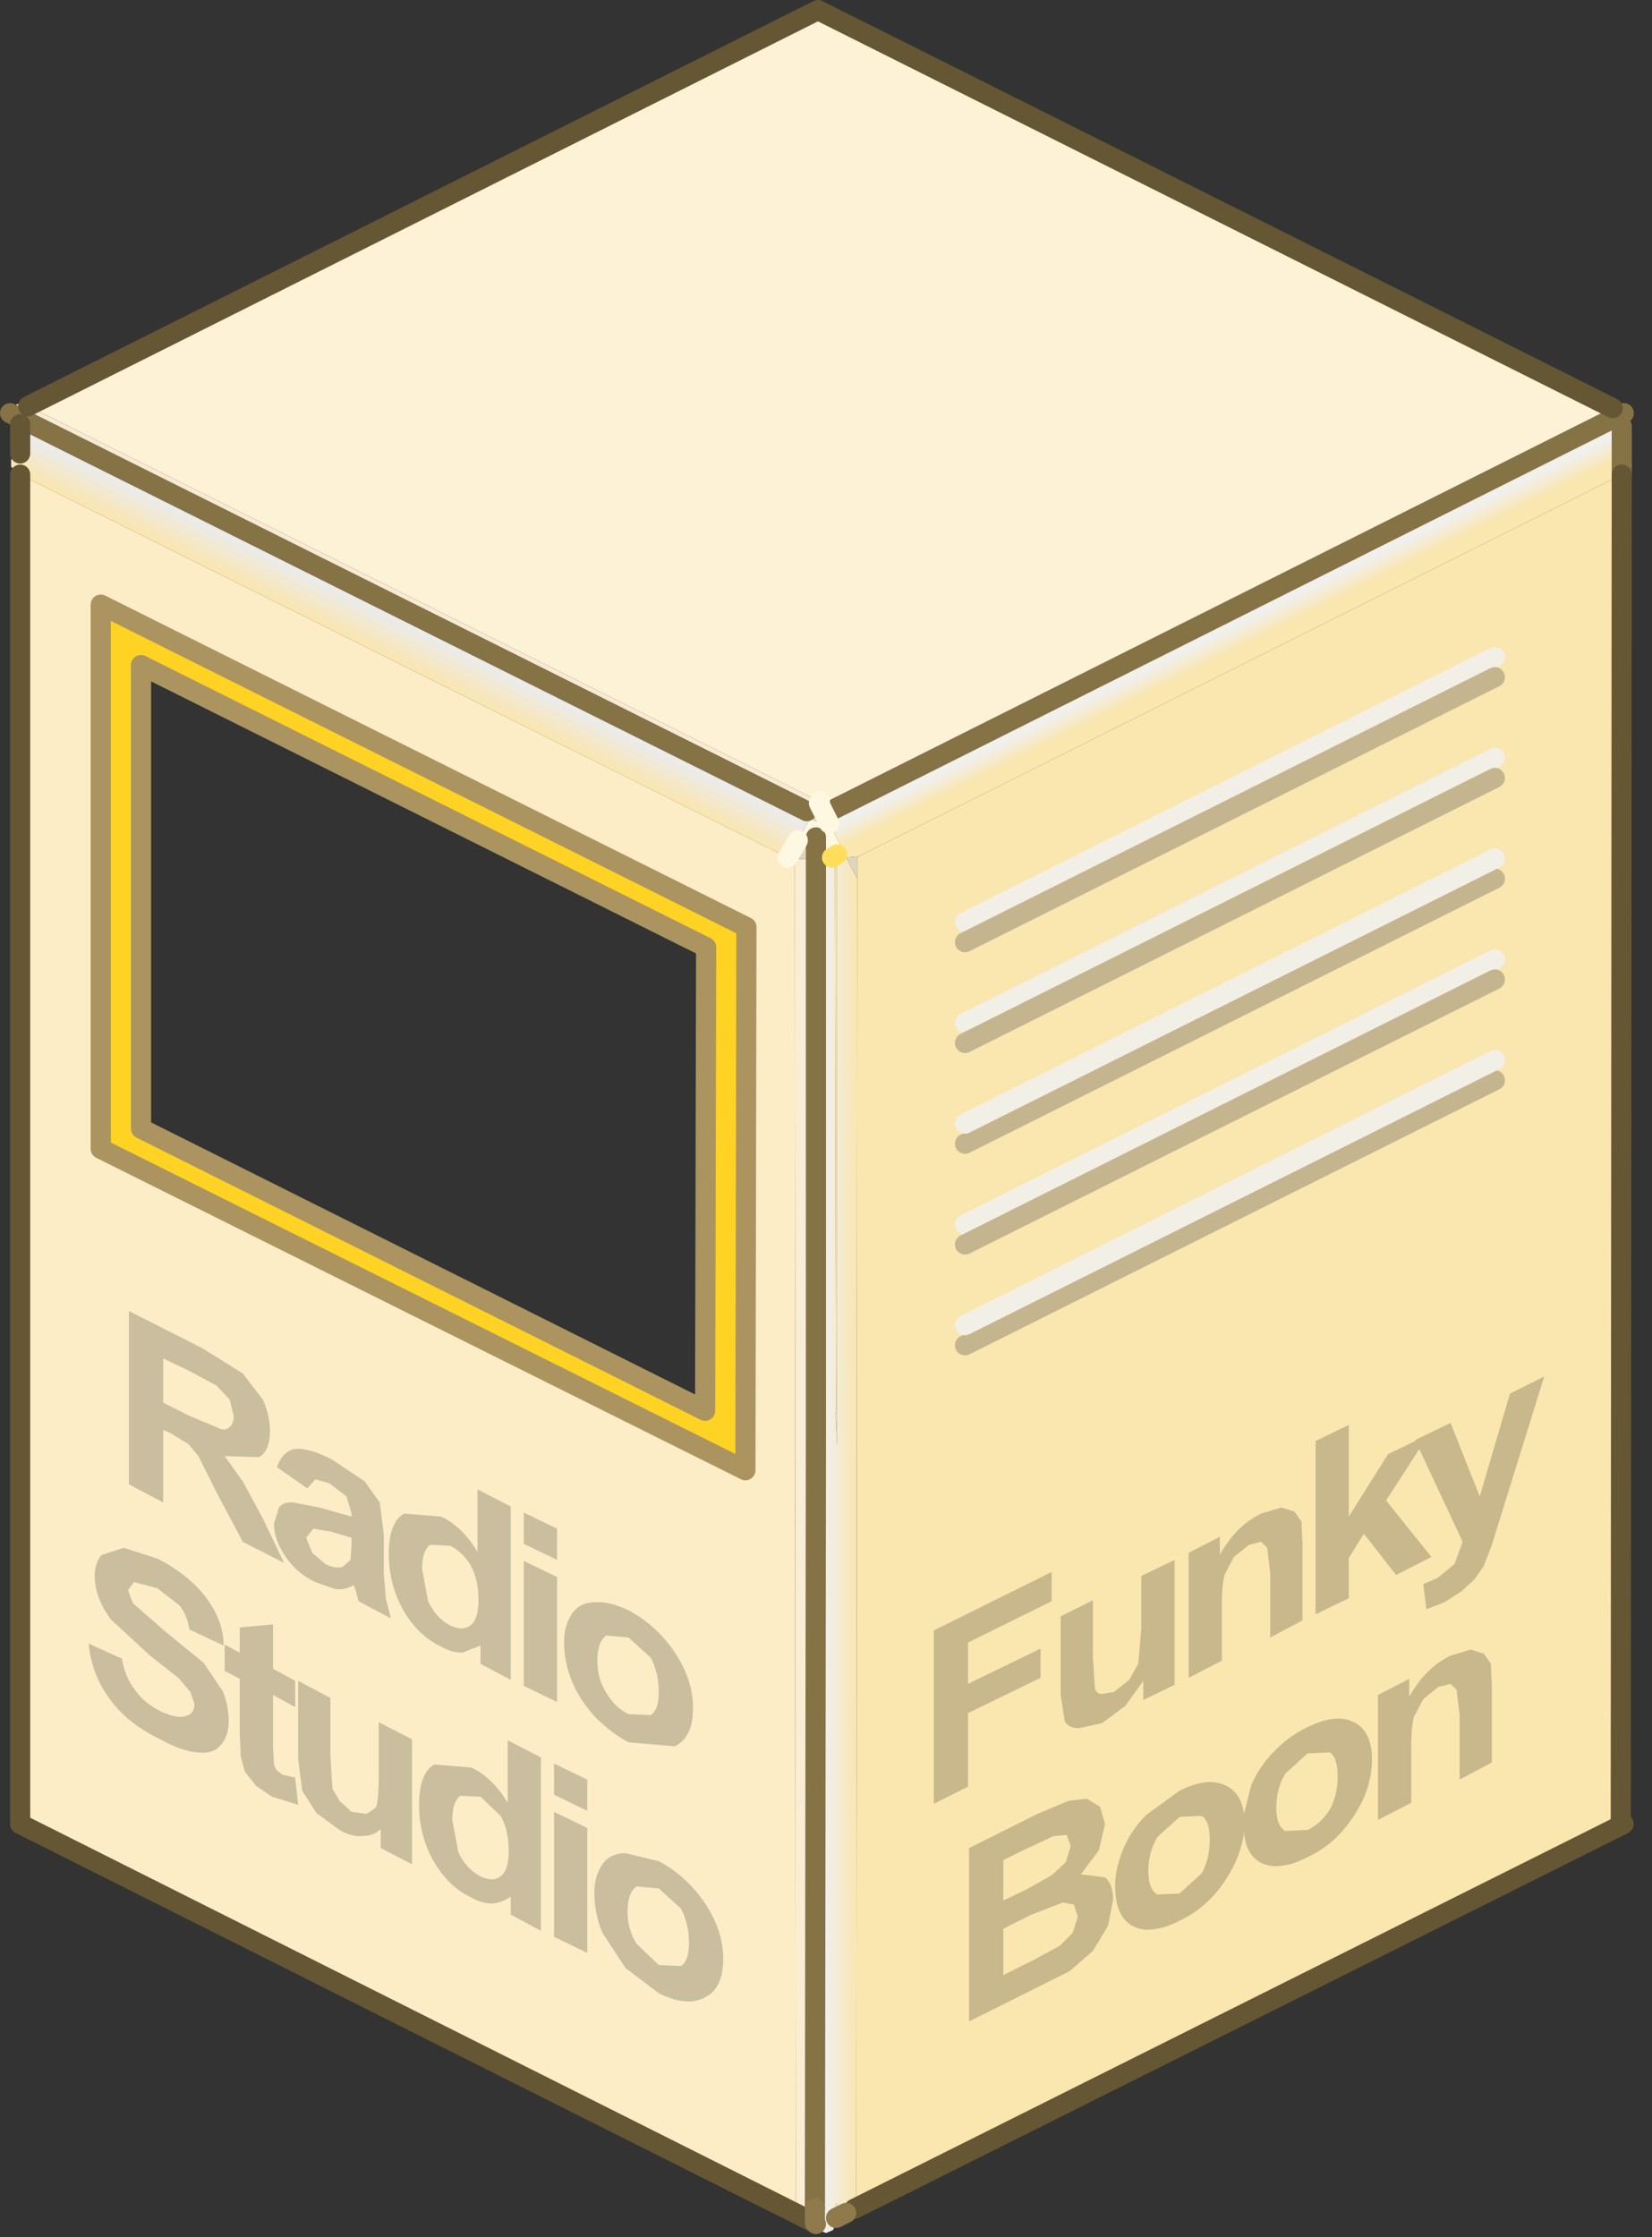 <?xml version="1.0" encoding="utf-8"?>
<svg version="1.1" id="Layer_1"
xmlns="http://www.w3.org/2000/svg"
xmlns:xlink="http://www.w3.org/1999/xlink"
xmlns:author="http://www.sothink.com"
width="82px" height="111px"
xml:space="preserve">
<rect width="100%" height="100%" fill="#333333" stroke="none"/>
<g id="656" transform="matrix(1, 0, 0, 1, 33.8, 95.9)">
<linearGradient
id="LinearGradID_2886" gradientUnits="userSpaceOnUse" gradientTransform="matrix(0.001, 0.001, -0.012, 0.006, 26.95, -64.6)" spreadMethod ="pad" x1="-819.2" y1="0" x2="819.2" y2="0" >
<stop  offset="0" style="stop-color:#FCEDC7;stop-opacity:1" />
<stop  offset="0.498" style="stop-color:#F0F0F0;stop-opacity:1" />
<stop  offset="1" style="stop-color:#FAE6AF;stop-opacity:1" />
</linearGradient>
<path style="fill:url(#LinearGradID_2886) " d="M46.85,-73.4L47.15 -73.15L47.2 -72.8L46.95 -72.5L46.7 -72.35L8.8 -53.4L8.2 -53.35L7.9 -54L7.35 -55.05L6.85 -56.05L6.9 -56.15L7.1 -56.05L46.25 -75.65L46.5 -75.8L46.85 -75.8L47.15 -75.55L47.2 -75.2L46.95 -74.9L46.7 -74.75L46.7 -73.45L46.85 -73.4" />
<path style="fill:#FDF2D5;fill-opacity:1" d="M-32.4,-75.75L6.8 -95.4L46.25 -75.65L7.1 -56.05L6.9 -56.15L6.75 -56.2L-32.4 -75.75" />
<path style="fill:#DED5BE;fill-opacity:1" d="M7.15,-55L7.1 -55L6.9 -55.05L6.4 -55.3L6.85 -56.05L6.75 -56.2L6.9 -56.15L6.85 -56.05L7.35 -55.05L7.15 -55M8.75,-53.35L8.75 -52.3L8.2 -53.35L7.75 -53.35L7.75 -53.5L7.75 -53.7L7.8 -53.85L7.9 -54L8.2 -53.35L8.8 -53.4L8.75 -53.35M5.8,-54.2L6.4 -53.9L6.5 -53.8L6.65 -53.6L6.65 -53.45L6.65 -53.3L5.45 -53.25L5.3 -53.35L5.8 -54.2" />
<linearGradient
id="LinearGradID_2887" gradientUnits="userSpaceOnUse" gradientTransform="matrix(-0.001, 0.002, -0.012, -0.006, -13.25, -64.7)" spreadMethod ="pad" x1="-819.2" y1="0" x2="819.2" y2="0" >
<stop  offset="0" style="stop-color:#FCEDC7;stop-opacity:1" />
<stop  offset="0.498" style="stop-color:#EBEBEB;stop-opacity:1" />
<stop  offset="1" style="stop-color:#FAE6AF;stop-opacity:1" />
</linearGradient>
<path style="fill:url(#LinearGradID_2887) " d="M-33,-72.45L-33.25 -72.75L-33.25 -73.1L-32.95 -73.35L-32.8 -73.4L-32.8 -74.85L-33 -74.95L-33.25 -75.25L-33.3 -75.4L-33.25 -75.6L-32.95 -75.85L-32.55 -75.85L-32.4 -75.75L6.75 -56.2L6.85 -56.05L6.4 -55.3L5.8 -54.2L5.3 -53.35L-32.8 -72.35L-33 -72.45" />
<path style="fill:#FEF7E2;fill-opacity:1" d="M7.5,-53.35L7.45 -53.35L6.7 -53.3L6.65 -53.3L6.65 -53.45L6.65 -53.6L6.5 -53.8L6.4 -53.9L5.8 -54.2L6.4 -55.3L6.9 -55.05L7.1 -55L7.15 -55L7.35 -55.05L7.9 -54L7.8 -53.85L7.75 -53.7L7.75 -53.5L7.5 -53.35" />
<path style="fill:#FAE6AF;fill-opacity:1" d="M8.6,13.7L8.7 13.4L8.75 -52.3L8.75 -53.35L8.8 -53.4L46.7 -72.35L46.65 -5.45L46.8 -5.4L8.6 13.7M7.75,-53.5L7.75 -53.35L7.75 -24.15L7.7 -25.4L7.65 -25.65L7.7 -25.9L7.65 -52.95L7.5 -53.3L7.45 -53.35L7.5 -53.35L7.75 -53.5M7.7,14.15L7.7 13.4L7.85 13.75L8.2 13.9L7.7 14.15" />
<linearGradient
id="LinearGradID_2888" gradientUnits="userSpaceOnUse" gradientTransform="matrix(0.002, 0, 0, 0.042, 7.1, -19.25)" spreadMethod ="pad" x1="-819.2" y1="0" x2="819.2" y2="0" >
<stop  offset="0" style="stop-color:#FCEDC7;stop-opacity:1" />
<stop  offset="0.498" style="stop-color:#F0F0F0;stop-opacity:1" />
<stop  offset="1" style="stop-color:#FAE6AF;stop-opacity:1" />
</linearGradient>
<path style="fill:url(#LinearGradID_2888) " d="M7.45,-53.35L7.5 -53.3L7.65 -52.95L7.7 -25.9L7.65 -25.65L7.7 -25.4L7.75 -24.15L7.75 -53.35L8.2 -53.35L8.75 -52.3L8.7 13.4L8.6 13.7L8.55 13.75L8.2 13.9L7.85 13.75L7.7 13.4L7.7 14.15L7.7 14.4L7.55 14.75L7.2 14.9L6.85 14.75L6.7 14.45L6.7 13.4L6.65 13.65L6.55 13.75L6.2 13.9L5.85 13.75L5.7 13.4L5.65 -53.15L5.45 -53.25L6.65 -53.3L6.7 -53.3L7.45 -53.35M6.65,-53.2L6.65 -52.95L6.7 -53.15L6.65 -53.2M6.7,-25.4L6.8 -25.65L6.7 -25.9L6.7 -24.75L6.7 -25.4" />
<path style="fill:#FCEDC7;fill-opacity:1" d="M6.65,14.4L-32.8 -5.4L-32.8 -5.6L-32.8 -72.35L5.3 -53.35L5.45 -53.25L5.65 -53.15L5.7 13.4L5.85 13.75L6.2 13.9L6.55 13.75L6.65 13.65L6.7 13.4L6.7 14.45L6.65 14.4M3.25,-49.9L-28.8 -65.9L-28.8 -38.9L3.2 -22.95L3.25 -49.9" />
<linearGradient
id="LinearGradID_2889" gradientUnits="userSpaceOnUse" gradientTransform="matrix(3.05176e-005, 0, 0, 0, 6.65, -53.1)" spreadMethod ="pad" x1="-819.2" y1="0" x2="819.2" y2="0" >
<stop  offset="0" style="stop-color:#FCEDC7;stop-opacity:1" />
<stop  offset="0.498" style="stop-color:#FFFFFF;stop-opacity:1" />
<stop  offset="1" style="stop-color:#FAE6AF;stop-opacity:1" />
</linearGradient>
<path style="fill:url(#LinearGradID_2889) " d="M6.7,-53.15L6.65 -52.95L6.65 -53.2L6.7 -53.15" />
<linearGradient
id="LinearGradID_2890" gradientUnits="userSpaceOnUse" gradientTransform="matrix(6.10352e-005, 0, 0, 0.001, 6.75, -25.35)" spreadMethod ="pad" x1="-819.2" y1="0" x2="819.2" y2="0" >
<stop  offset="0" style="stop-color:#FCEDC7;stop-opacity:1" />
<stop  offset="0.498" style="stop-color:#FFFFFF;stop-opacity:1" />
<stop  offset="1" style="stop-color:#FAE6AF;stop-opacity:1" />
</linearGradient>
<path style="fill:url(#LinearGradID_2890) " d="M6.7,-24.75L6.7 -25.9L6.8 -25.65L6.7 -25.4L6.7 -24.75" />
<path style="fill:#FFD324;fill-opacity:1" d="M1.25,-48.9L-26.8 -62.9L-26.8 -39.9L1.2 -25.9L1.25 -48.9M3.2,-22.95L-28.8 -38.9L-28.8 -65.9L3.25 -49.9L3.2 -22.95" />
<path style="fill:none;stroke-width:1;stroke-linecap:round;stroke-linejoin:round;stroke-miterlimit:3;stroke:#857245;stroke-opacity:1" d="M46.7,-72.35L46.7 -73.45L46.7 -74.75M6.65,13.65L6.7 -24.75L6.7 -53.15M6.7,-53.3L6.7 -54.35M46.8,-75.4L7.6 -55.75M-33.3,-75.4L6.25 -55.65" />
<path style="fill:none;stroke-width:1;stroke-linecap:round;stroke-linejoin:round;stroke-miterlimit:3;stroke:#FEF7E2;stroke-opacity:1" d="M6.9,-56.15L6.85 -56.05L7.35 -55.05M5.8,-54.2L5.3 -53.35" />
<path style="fill:none;stroke-width:1;stroke-linecap:round;stroke-linejoin:round;stroke-miterlimit:3;stroke:#FFDE5B;stroke-opacity:1" d="M7.75,-53.5L7.5 -53.35" />
<path style="fill:none;stroke-width:1;stroke-linecap:round;stroke-linejoin:round;stroke-miterlimit:3;stroke:#AB945F;stroke-opacity:1" d="M1.2,-25.9L-26.8 -39.9L-26.8 -62.9L1.25 -48.9L1.2 -25.9M3.2,-22.95L-28.8 -38.9L-28.8 -65.9L3.25 -49.9L3.2 -22.95" />
<path style="fill:none;stroke-width:1;stroke-linecap:round;stroke-linejoin:round;stroke-miterlimit:3;stroke:#000000;stroke-opacity:1" d="M46.8,-5.4L46.65 -5.45" />
<path style="fill:none;stroke-width:1;stroke-linecap:round;stroke-linejoin:round;stroke-miterlimit:3;stroke:#655634;stroke-opacity:1" d="M-32.8,-72.35L-32.8 -5.6M-32.8,-5.4L6.65 14.4M46.65,-5.45L46.7 -72.35M46.25,-75.65L6.8 -95.4L-32.4 -75.75M8.6,13.7L46.8 -5.4M-32.8,-74.85L-32.8 -73.4" />
<path style="fill:none;stroke-width:1;stroke-linecap:round;stroke-linejoin:round;stroke-miterlimit:3;stroke:#8E7A4A;stroke-opacity:1" d="M6.65,14.4L6.65 13.65M8.2,13.9L7.7 14.15M6.65,14.4L6.7 14.45" />
<path style="fill:none;stroke-width:1;stroke-linecap:round;stroke-linejoin:round;stroke-miterlimit:3;stroke:#F2EFE6;stroke-opacity:1" d="M40.4,-63.3L14.1 -50.15" />
<path style="fill:none;stroke-width:1;stroke-linecap:round;stroke-linejoin:round;stroke-miterlimit:3;stroke:#C5B58F;stroke-opacity:1" d="M40.4,-62.3L14.1 -49.15" />
<path style="fill:none;stroke-width:1;stroke-linecap:round;stroke-linejoin:round;stroke-miterlimit:3;stroke:#F2EFE6;stroke-opacity:1" d="M40.4,-58.3L14.1 -45.15" />
<path style="fill:none;stroke-width:1;stroke-linecap:round;stroke-linejoin:round;stroke-miterlimit:3;stroke:#C5B58F;stroke-opacity:1" d="M40.4,-57.3L14.1 -44.15" />
<path style="fill:none;stroke-width:1;stroke-linecap:round;stroke-linejoin:round;stroke-miterlimit:3;stroke:#C5B58F;stroke-opacity:1" d="M40.4,-52.3L14.1 -39.15" />
<path style="fill:none;stroke-width:1;stroke-linecap:round;stroke-linejoin:round;stroke-miterlimit:3;stroke:#F2EFE6;stroke-opacity:1" d="M40.4,-53.3L14.1 -40.15" />
<path style="fill:none;stroke-width:1;stroke-linecap:round;stroke-linejoin:round;stroke-miterlimit:3;stroke:#F2EFE6;stroke-opacity:1" d="M40.4,-48.3L14.1 -35.15" />
<path style="fill:none;stroke-width:1;stroke-linecap:round;stroke-linejoin:round;stroke-miterlimit:3;stroke:#C5B58F;stroke-opacity:1" d="M40.4,-47.3L14.1 -34.15" />
<path style="fill:none;stroke-width:1;stroke-linecap:round;stroke-linejoin:round;stroke-miterlimit:3;stroke:#C5B58F;stroke-opacity:1" d="M40.4,-42.3L14.1 -29.15" />
<path style="fill:none;stroke-width:1;stroke-linecap:round;stroke-linejoin:round;stroke-miterlimit:3;stroke:#F2EFE6;stroke-opacity:1" d="M40.4,-43.3L14.1 -30.15" />
<path style="fill:#000000;fill-opacity:0.2" d="M17.85,-12.65L14.25 -10.9L14.25 -7.25L12.55 -6.4L12.55 -15L18.4 -17.9L18.4 -16.45L14.25 -14.4L14.25 -12.35L17.85 -14.1L17.85 -12.65M19.05,-10.5L18.85 -11.8L18.85 -15.7L20.45 -16.5L20.45 -13.65L20.55 -12.1Q20.65 -11.85 20.9 -11.85L21.5 -11.95L22.25 -12.55L22.7 -13.35L22.85 -15.1L22.85 -17.7L24.5 -18.5L24.5 -12.3L22.95 -11.55L22.95 -12.5L22.05 -11.25L20.9 -10.4L19.75 -10.15Q19.25 -10.15 19.05 -10.5M20.15,-6.65L20.8 -6.25L21.05 -5.4L20.75 -4.1L19.85 -2.9L21.05 -2.75Q21.45 -2.4 21.45 -1.65L21.2 -0.35L20.45 0.9L19.3 1.9L17.2 2.95L14.3 4.4L14.3 -4.2L17.7 -5.9L19.25 -6.55L20.15 -6.65M18.5,-4.8L17 -4.1L16 -3.6L16 -1.6L17.15 -2.15L18.4 -2.85L19.1 -3.5L19.35 -4.3L19.15 -4.85L18.5 -4.8M16,-0.2L16 2.1L17.6 1.3L18.8 0.65L19.45 0L19.7 -0.8L19.5 -1.4L18.95 -1.5L17.4 -0.9L16 -0.2M36.45,-24.45L38.2 -25.3L39.65 -21.65L41.15 -26.75L42.85 -27.6L40.25 -19.25L39.85 -18.2L39.4 -17.55L38.75 -16.95L37.9 -16.4L37 -16.05L36.85 -17.3L37.55 -17.6L38.4 -18.3L38.8 -19.4L36.65 -24L35 -21.45L37.25 -18.65L35.5 -17.75L33.9 -19.8L33.15 -18.6L33.15 -16.6L31.5 -15.8L31.5 -24.4L33.15 -25.2L33.15 -20.65L35.1 -23.75L36.45 -24.4L36.45 -24.45M30.8,-20.4L30.85 -19.35L30.85 -15.5L29.25 -14.65L29.25 -17.85L29.1 -19.1L28.8 -19.4L28.2 -19.25L27.45 -18.65L27 -17.8Q26.85 -17.35 26.85 -16.3L26.85 -13.5L25.2 -12.65L25.2 -18.85L26.75 -19.65L26.75 -18.75Q27.55 -20.2 28.8 -20.8L29.8 -21.1L30.45 -20.9L30.8 -20.4M40.2,-13.35L40.25 -12.3L40.25 -8.45L38.65 -7.6L38.65 -10.8L38.5 -12.05L38.2 -12.35L37.6 -12.2L36.85 -11.6L36.4 -10.75Q36.25 -10.3 36.25 -9.25L36.25 -6.45L34.6 -5.6L34.6 -11.8L36.15 -12.6L36.15 -11.7Q36.95 -13.15 38.2 -13.75L39.2 -14.05L39.85 -13.85L40.2 -13.35M29.55,-6.2Q29.55 -5.3 30 -5.05L31.1 -5.1Q31.75 -5.4 32.2 -6.1Q32.6 -6.85 32.6 -7.75Q32.6 -8.7 32.2 -8.95L31.1 -8.9L30 -7.9Q29.55 -7.15 29.55 -6.2M29.45,-9Q30.15 -9.75 31.1 -10.2Q32.5 -10.9 33.4 -10.45Q34.3 -10 34.3 -8.6Q34.3 -7.15 33.4 -5.8Q32.5 -4.4 31.1 -3.75Q30.25 -3.3 29.45 -3.3Q28.7 -3.35 28.3 -3.9Q28 -4.3 27.95 -5Q27.8 -3.8 27.05 -2.65Q26.15 -1.25 24.75 -0.6Q23.9 -0.15 23.1 -0.15Q22.35 -0.2 21.95 -0.75Q21.55 -1.3 21.55 -2.35Q21.55 -3.15 21.95 -4.15Q22.35 -5.1 23.1 -5.85L24.75 -7.05Q26.15 -7.75 27.05 -7.3Q27.8 -6.95 27.95 -5.9L28.3 -7.3Q28.7 -8.25 29.45 -9M23.65,-4.75Q23.2 -4 23.2 -3.05Q23.2 -2.15 23.65 -1.9L24.75 -1.95L25.85 -2.95Q26.25 -3.7 26.25 -4.6Q26.25 -5.55 25.85 -5.8L24.75 -5.75L23.65 -4.75" />
<path style="fill:#000000;fill-opacity:0.2" d="M-25.7,-26.3L-24.4 -25.65L-22.85 -25Q-22.55 -24.9 -22.35 -25.15Q-22.2 -25.3 -22.2 -25.65L-22.4 -26.45L-23.05 -27.15L-24.35 -27.85L-25.7 -28.5L-25.7 -26.3M-25.7,-24.95L-25.7 -21.35L-27.4 -22.25L-27.4 -30.85L-23.75 -29L-21.75 -27.75L-20.75 -26.45Q-20.4 -25.65 -20.4 -24.9Q-20.4 -23.9 -20.95 -23.6L-22.65 -23.65L-21.75 -22.4L-20.75 -20.55L-19.7 -18.35L-21.75 -19.4L-23.05 -21.85L-23.95 -23.65L-24.45 -24.25L-25.35 -24.8L-25.7 -24.95M-27.65,-19.1L-25.95 -18.55Q-24.35 -17.7 -23.55 -16.6Q-22.7 -15.45 -22.7 -14.25L-24.4 -15.05Q-24.5 -15.75 -24.9 -16.25L-26 -17.1L-27.15 -17.4L-27.45 -17L-27.2 -16.35L-25.6 -14.95L-23.7 -13.4L-22.75 -12Q-22.45 -11.3 -22.45 -10.5Q-22.45 -9.75 -22.85 -9.3Q-23.25 -8.85 -24 -8.95Q-24.75 -9 -25.85 -9.6Q-27.5 -10.4 -28.35 -11.6Q-29.25 -12.8 -29.4 -14.35L-27.75 -13.6Q-27.6 -12.7 -27.1 -12.05Q-26.65 -11.4 -25.85 -11Q-25 -10.6 -24.6 -10.75Q-24.15 -10.85 -24.15 -11.35L-24.35 -11.95L-24.95 -12.65L-26.35 -13.75L-28.3 -15.55Q-29.1 -16.65 -29.1 -17.7Q-29.1 -18.35 -28.75 -18.75L-27.65 -19.1M-21.9,-15.15L-20.25 -15.3L-20.25 -13.1L-19.15 -12.5L-19.15 -11.2L-20.25 -11.8L-20.25 -9.3L-20.2 -8.35L-20.1 -8.1L-19.8 -7.85L-19.15 -7.7L-19 -6.35L-20.3 -6.75L-21.1 -7.3L-21.65 -8L-21.85 -8.75L-21.9 -9.9L-21.9 -12.6L-22.65 -13L-22.65 -14.3L-21.9 -13.9L-21.9 -15.15M-6.15,-20.05L-6.15 -18.5L-7.8 -19.3L-7.8 -20.85L-6.15 -20.05M-8.45,-21.15L-8.45 -12.55L-9.95 -13.35L-9.95 -14.25L-10.85 -13.9Q-11.4 -13.9 -11.9 -14.2Q-13 -14.7 -13.75 -15.95Q-14.5 -17.25 -14.5 -18.8Q-14.5 -20.35 -13.75 -20.8L-11.9 -20.65Q-10.85 -20.15 -10.1 -18.9L-10.1 -22L-8.45 -21.15M-6.15,-17.65L-6.15 -11.45L-7.8 -12.25L-7.8 -18.45L-6.15 -17.65M-5.8,-14.45Q-5.8 -15.25 -5.4 -15.85Q-5 -16.4 -4.25 -16.4Q-3.55 -16.45 -2.6 -16Q-1.2 -15.25 -0.3 -13.9Q0.6 -12.55 0.6 -11.15Q0.6 -9.7 -0.3 -9.25L-2.6 -9.45Q-3.45 -9.9 -4.25 -10.7Q-5 -11.5 -5.4 -12.45Q-5.8 -13.4 -5.8 -14.45M-2.6,-14.65L-3.7 -14.75Q-4.15 -14.45 -4.15 -13.5Q-4.15 -12.6 -3.7 -11.9Q-3.25 -11.15 -2.6 -10.85L-1.5 -10.8Q-1.1 -11.05 -1.1 -11.95Q-1.1 -12.9 -1.5 -13.65L-2.6 -14.65M-12.45,-19.25Q-12.85 -18.95 -12.85 -18.05L-12.55 -16.45Q-12.15 -15.6 -11.45 -15.25Q-10.85 -14.95 -10.45 -15.25Q-10.05 -15.55 -10.05 -16.5Q-10.05 -17.55 -10.45 -18.25Q-10.85 -18.9 -11.45 -19.2L-12.45 -19.25M-14.75,-19.75L-14.75 -17.85L-14.65 -16.6L-14.4 -15.6L-16 -16.45L-16.15 -17L-16.25 -17.25Q-16.65 -17 -17.15 -17.05L-18.15 -17.4Q-19.1 -17.85 -19.65 -18.7Q-20.2 -19.5 -20.2 -20.3L-19.95 -21.1Q-19.7 -21.4 -19.25 -21.35L-17.95 -21.1L-16.35 -20.65L-16.35 -20.8L-16.6 -21.65L-17.45 -22.3L-18.15 -22.5L-18.55 -22.05L-20.05 -23.1Q-19.8 -23.85 -19.2 -24Q-18.55 -24.1 -17.35 -23.5L-15.7 -22.4L-14.95 -21.35L-14.75 -19.75M-18.6,-19.6L-18.3 -18.85L-17.65 -18.3Q-17.2 -18.05 -16.8 -18.15L-16.4 -18.5L-16.35 -19.25L-16.35 -19.6L-17.35 -19.9L-18.25 -20.05L-18.6 -19.6M-13.35,-9.6L-13.35 -3.4L-14.9 -4.2L-14.9 -5.15Q-15.25 -4.8 -15.8 -4.8Q-16.35 -4.75 -16.95 -5.1L-18.1 -5.95L-18.8 -7.05L-19 -8.6L-19 -12.5L-17.4 -11.65L-17.4 -8.8L-17.3 -7.15L-16.95 -6.55L-16.35 -6L-15.6 -5.9L-15.15 -6.2Q-15 -6.5 -15 -7.85L-15 -10.45L-13.35 -9.6M-12.25,-8.35L-10.4 -8.2Q-9.35 -7.7 -8.6 -6.45L-8.6 -9.55L-6.95 -8.7L-6.95 -0.1L-8.45 -0.9L-8.45 -1.8Q-8.85 -1.5 -9.35 -1.45Q-9.9 -1.45 -10.4 -1.75Q-11.5 -2.25 -12.25 -3.5Q-13 -4.8 -13 -6.35Q-13 -7.9 -12.25 -8.35M-11.05,-4Q-10.65 -3.15 -9.95 -2.8Q-9.35 -2.5 -8.95 -2.8Q-8.55 -3.1 -8.55 -4.05Q-8.55 -5.1 -8.95 -5.8L-9.95 -6.75L-10.95 -6.8Q-11.35 -6.5 -11.35 -5.6L-11.05 -4M-6.3,-8.4L-4.65 -7.6L-4.65 -6.05L-6.3 -6.85L-6.3 -8.4M-3.9,-3.4Q-3.5 -3.95 -2.75 -3.95L-1.1 -3.55Q0.3 -2.8 1.2 -1.45Q2.1 -0.1 2.1 1.3Q2.1 2.75 1.2 3.2Q0.3 3.7 -1.1 3L-2.75 1.75L-3.9 0Q-4.3 -0.95 -4.3 -2Q-4.3 -2.8 -3.9 -3.4M-2.65,-1.05Q-2.65 -0.15 -2.2 0.55L-1.1 1.6L0 1.65Q0.4 1.4 0.4 0.5Q0.4 -0.45 0 -1.2L-1.1 -2.2L-2.2 -2.3Q-2.65 -2 -2.65 -1.05M-4.65,-5.2L-4.65 1L-6.3 0.2L-6.3 -6L-4.65 -5.2" />
</g>
</svg>
